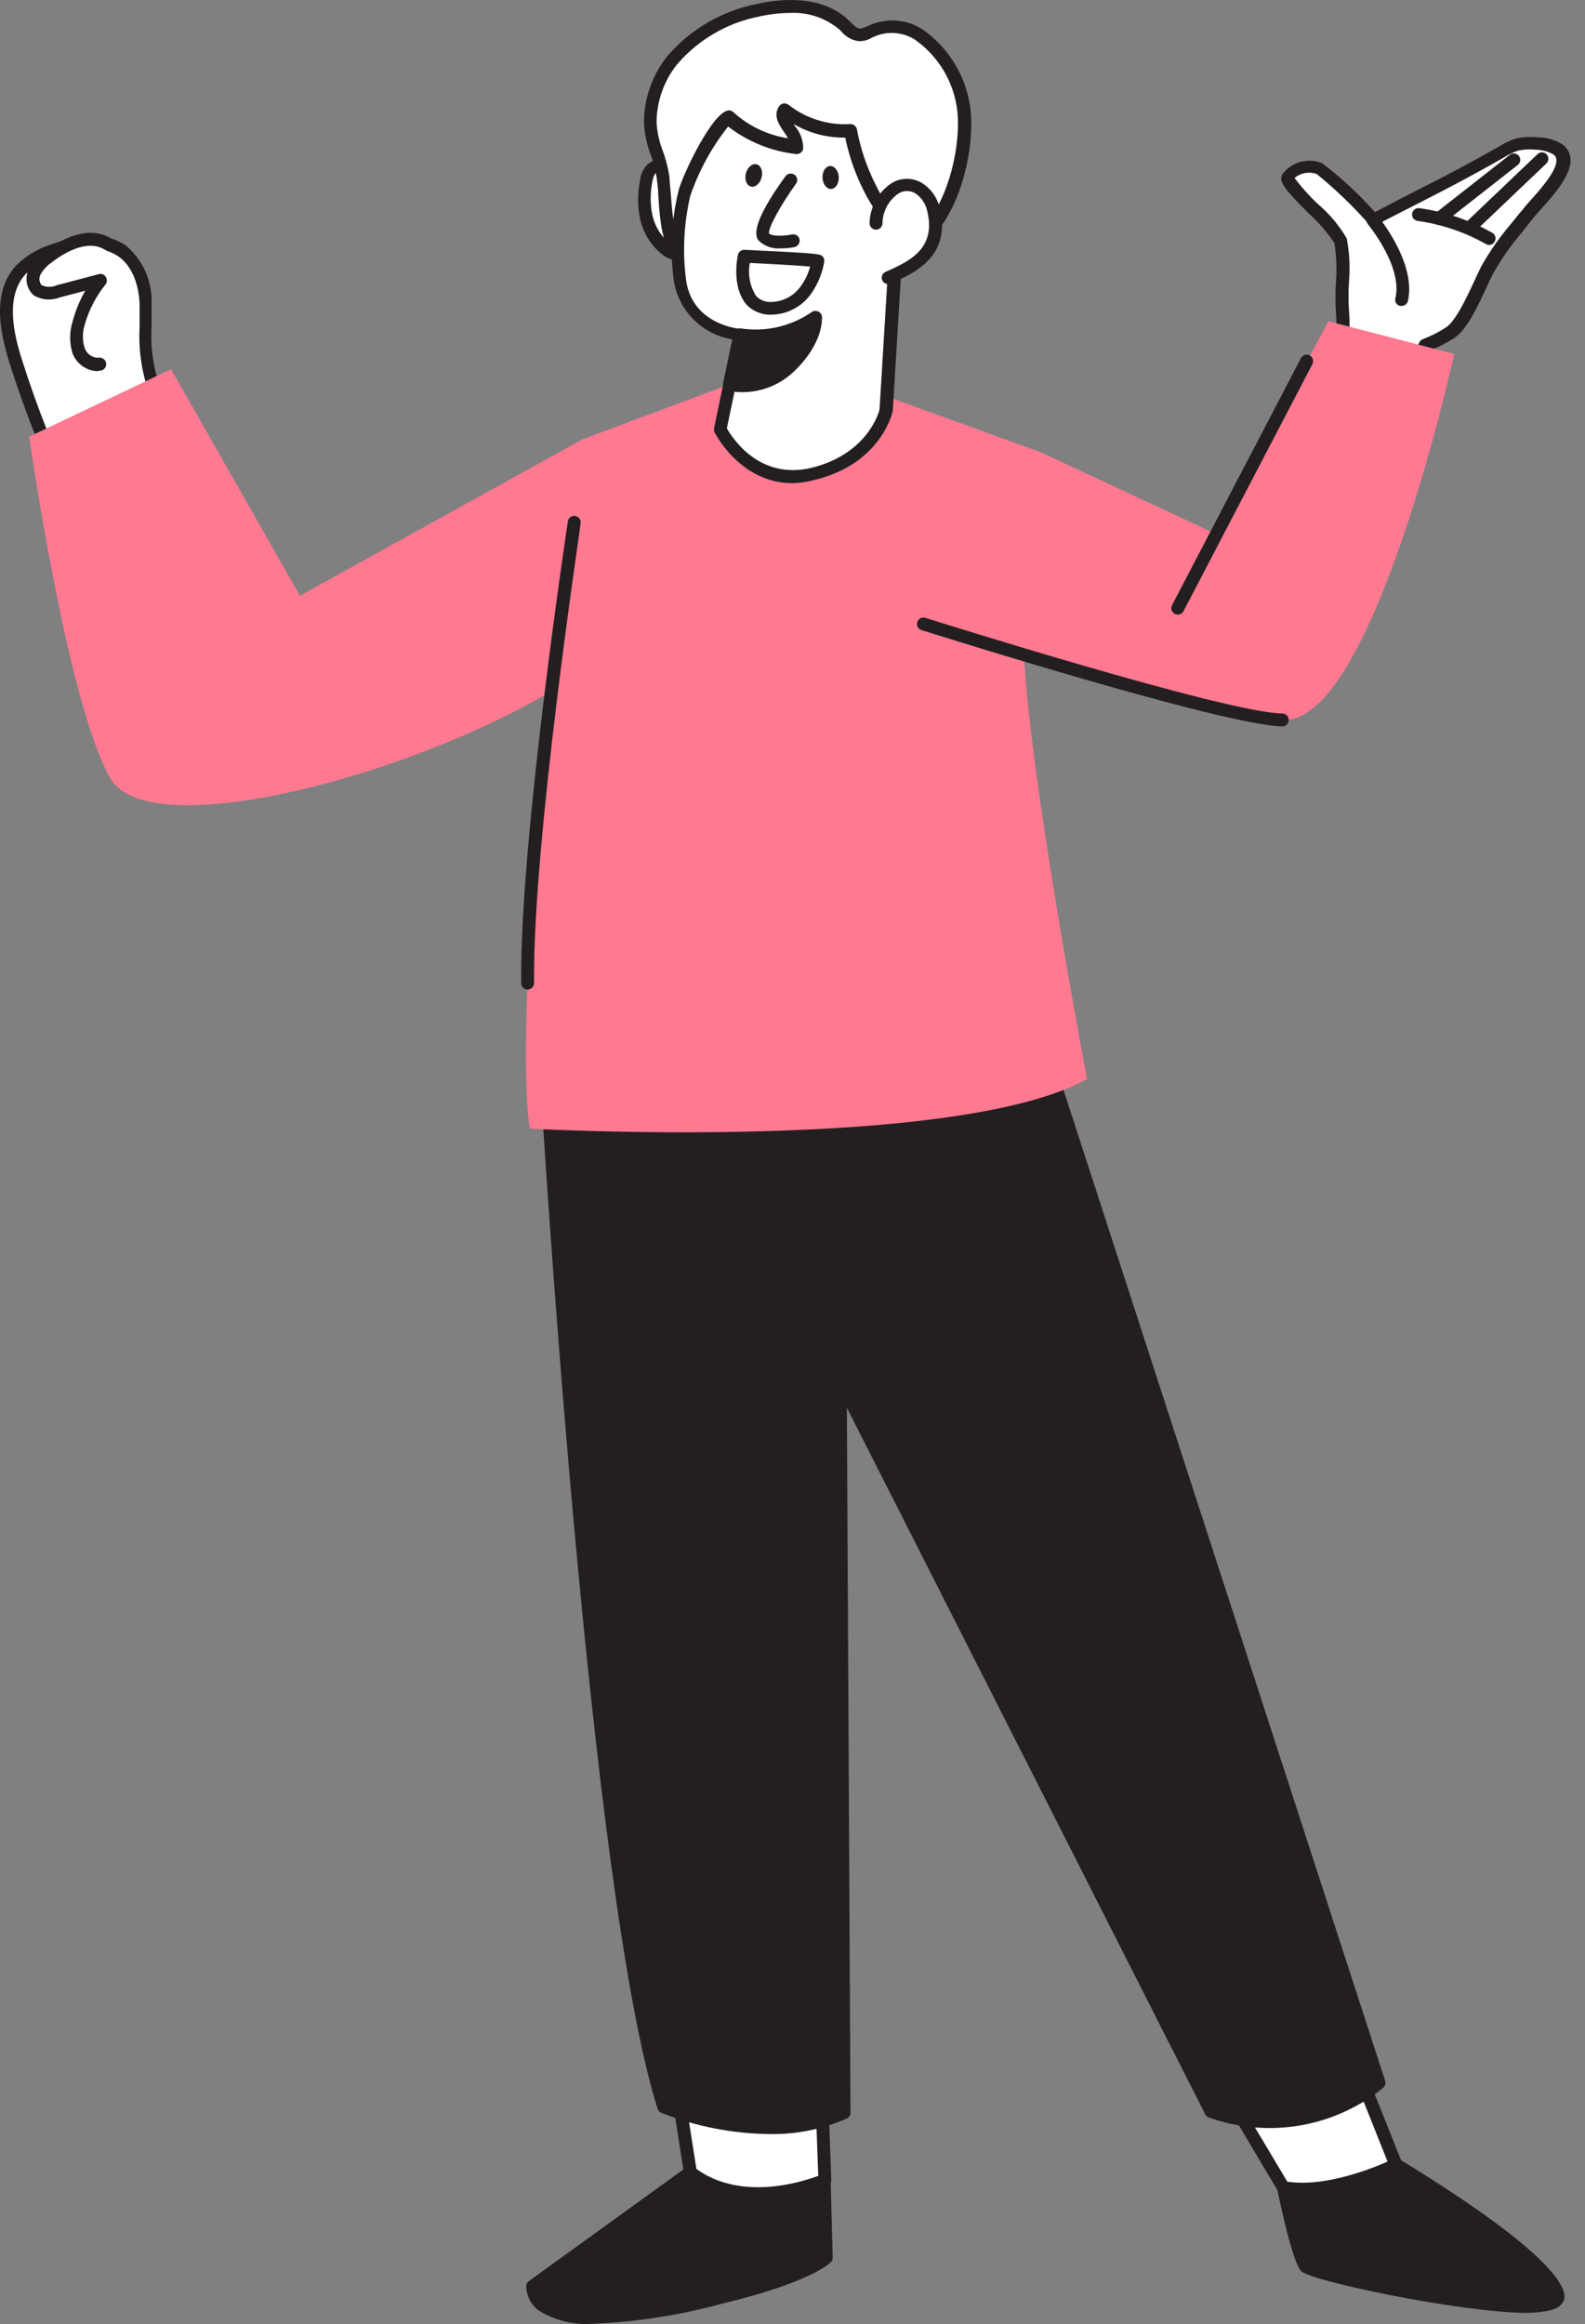 <svg width="103" height="151" viewBox="0 0 103 151" fill="none" xmlns="http://www.w3.org/2000/svg">
<rect x="0" y="0" width="103" height="151" fill="#808080" stroke="none"/>
<path d="M9.472 19.791C9.497 19.129 9.371 18.47 9.104 17.863C8.837 17.257 8.436 16.718 7.931 16.289C6.699 15.451 5.015 15.728 3.599 16.231C2.748 16.475 1.97 16.927 1.337 17.546C-0.054 19.079 0.39 21.484 1.018 23.453C2.017 26.611 3.247 29.691 4.697 32.669C4.801 32.964 5.002 33.215 5.266 33.381C5.66 33.574 11.299 32.619 11.743 32.602C14.03 32.502 12.153 30.625 11.399 27.818C11.098 26.729 10.251 25.782 9.883 24.701C9.321 23.101 9.556 21.484 9.472 19.791Z" fill="white"/>
<path d="M5.526 33.859C5.375 33.87 5.223 33.847 5.082 33.792C4.732 33.586 4.463 33.266 4.32 32.887C2.86 29.878 1.622 26.767 0.616 23.578C0.03 21.71 -0.573 19.029 1.027 17.27C1.704 16.596 2.539 16.103 3.457 15.837C5.459 15.125 7.043 15.167 8.174 15.946C8.728 16.412 9.168 17 9.459 17.665C9.749 18.329 9.883 19.051 9.849 19.775C9.849 20.261 9.849 20.738 9.849 21.207C9.78 22.355 9.907 23.505 10.226 24.609C10.408 25.089 10.638 25.55 10.913 25.983C11.265 26.535 11.546 27.129 11.751 27.751C11.972 28.523 12.252 29.276 12.589 30.005C13.067 31.102 13.427 31.89 13.05 32.518C12.888 32.716 12.681 32.871 12.446 32.972C12.211 33.073 11.956 33.115 11.701 33.096C11.592 33.096 10.863 33.205 10.218 33.306C8.665 33.574 7.099 33.758 5.526 33.859ZM6.02 16.164C5.24 16.189 4.47 16.345 3.741 16.624C2.953 16.845 2.233 17.26 1.647 17.831C0.34 19.272 0.884 21.66 1.412 23.327C2.407 26.484 3.63 29.565 5.074 32.543C5.142 32.752 5.274 32.933 5.451 33.063C5.794 33.113 8.743 32.669 10.151 32.46C11.106 32.317 11.575 32.25 11.726 32.242C12.254 32.242 12.371 32.099 12.396 32.057C12.53 31.84 12.187 31.052 11.885 30.382C11.525 29.613 11.225 28.818 10.989 28.002C10.809 27.452 10.559 26.928 10.243 26.444C9.945 25.96 9.693 25.45 9.489 24.919C9.142 23.726 9.001 22.482 9.07 21.241C9.07 20.78 9.07 20.319 9.07 19.85C9.07 19.012 8.802 17.437 7.713 16.675C7.216 16.332 6.624 16.154 6.02 16.164Z" fill="#231F20"/>
<path d="M79.474 135.388C79.591 135.773 83.403 142.133 83.403 142.133C83.403 142.133 87.592 143.381 90.717 140.65L87.458 132.548L79.474 135.388Z" fill="white"/>
<path d="M85.707 142.845C84.887 142.85 84.07 142.746 83.277 142.535C83.18 142.503 83.097 142.438 83.043 142.35C81.887 140.423 79.189 135.899 79.063 135.505C79.031 135.403 79.04 135.292 79.089 135.197C79.138 135.101 79.221 135.029 79.323 134.994L87.324 132.12C87.427 132.085 87.539 132.09 87.637 132.135C87.736 132.181 87.812 132.262 87.852 132.363L91.103 140.499C91.134 140.58 91.14 140.668 91.119 140.752C91.098 140.836 91.051 140.911 90.986 140.968C89.514 142.216 87.636 142.883 85.707 142.845ZM83.663 141.764C84.392 141.931 87.634 142.551 90.198 140.516L87.215 133.042L80.043 135.614C80.647 136.737 82.448 139.728 83.663 141.764Z" fill="#231F20"/>
<path d="M44.863 141.177L34.658 148.55C34.716 151.483 41.008 150.695 46.798 149.304C52.587 147.914 53.744 146.69 53.744 146.69L53.601 141.663L44.863 141.177Z" fill="#231F20"/>
<path d="M38.57 150.98C37.333 151.082 36.095 150.789 35.035 150.142C34.781 149.96 34.573 149.722 34.428 149.445C34.282 149.169 34.203 148.863 34.197 148.55C34.197 148.483 34.213 148.417 34.244 148.358C34.274 148.298 34.319 148.246 34.373 148.207L44.578 140.834C44.654 140.776 44.75 140.749 44.846 140.759L53.584 141.244C53.69 141.247 53.79 141.29 53.863 141.365C53.937 141.44 53.978 141.541 53.978 141.647L54.112 146.674C54.115 146.729 54.107 146.784 54.088 146.836C54.07 146.887 54.041 146.935 54.003 146.975C53.869 147.109 52.587 148.316 46.848 149.698C44.145 150.431 41.368 150.861 38.57 150.98ZM35.068 148.751C35.091 148.898 35.143 149.039 35.221 149.165C35.298 149.292 35.4 149.402 35.521 149.489C36.844 150.519 40.807 150.327 46.672 148.894C51.238 147.796 52.864 146.808 53.291 146.498L53.174 142.057L44.963 141.605L35.068 148.751Z" fill="#231F20"/>
<path d="M53.291 133.042L53.601 141.663C53.601 141.663 48.507 143.951 44.863 141.177L43.279 131.04L53.291 133.042Z" fill="white"/>
<path d="M49.261 142.979C47.592 143.018 45.956 142.503 44.611 141.513C44.526 141.446 44.469 141.351 44.452 141.244L42.86 131.107C42.85 131.04 42.856 130.971 42.878 130.907C42.9 130.843 42.937 130.785 42.986 130.738C43.035 130.69 43.095 130.655 43.161 130.636C43.226 130.617 43.296 130.614 43.363 130.629L53.375 132.631C53.468 132.652 53.551 132.702 53.611 132.775C53.672 132.848 53.707 132.939 53.71 133.034L54.02 141.647C54.027 141.731 54.007 141.815 53.964 141.887C53.92 141.959 53.855 142.016 53.777 142.049C52.345 142.644 50.812 142.96 49.261 142.979ZM45.257 140.926C48.189 143.037 52.135 141.764 53.174 141.37L52.881 133.377L43.782 131.551L45.257 140.926Z" fill="#231F20"/>
<path d="M38.512 71.008L66.898 65.395L89.62 135.38C88.112 136.591 86.317 137.392 84.408 137.703C82.499 138.015 80.542 137.826 78.728 137.156L54.632 89.667L54.883 137.231C49.705 139.661 43.153 136.888 43.153 136.888C38.654 122.72 35.613 70.933 35.613 70.933" fill="#231F20"/>
<path d="M49.948 138.656C47.557 138.624 45.191 138.156 42.969 137.273C42.914 137.249 42.864 137.213 42.824 137.168C42.783 137.124 42.753 137.071 42.734 137.013C38.269 122.954 35.194 71.478 35.152 70.958C35.148 70.903 35.156 70.848 35.174 70.796C35.192 70.744 35.22 70.696 35.257 70.654C35.293 70.613 35.338 70.58 35.387 70.555C35.437 70.531 35.491 70.517 35.546 70.514C35.656 70.512 35.763 70.551 35.845 70.624C35.928 70.697 35.979 70.798 35.99 70.908C35.99 71.427 39.065 122.343 43.472 136.578C44.511 136.971 49.99 138.882 54.439 136.963L54.188 89.675C54.187 89.581 54.218 89.49 54.276 89.415C54.333 89.341 54.414 89.288 54.506 89.265C54.599 89.243 54.696 89.252 54.782 89.292C54.869 89.331 54.94 89.399 54.983 89.483L78.996 136.829C80.685 137.416 82.493 137.577 84.26 137.3C86.026 137.022 87.698 136.314 89.126 135.237L66.613 65.873L38.587 71.385C38.476 71.407 38.361 71.383 38.267 71.319C38.174 71.255 38.11 71.157 38.089 71.046C38.067 70.935 38.091 70.82 38.155 70.727C38.219 70.633 38.317 70.569 38.428 70.548L66.814 64.934C66.913 64.913 67.018 64.929 67.106 64.98C67.194 65.031 67.26 65.114 67.291 65.211L90.014 135.204C90.039 135.284 90.04 135.37 90.016 135.451C89.992 135.531 89.945 135.603 89.879 135.656C88.313 136.923 86.446 137.766 84.459 138.102C82.472 138.438 80.432 138.256 78.535 137.575C78.445 137.536 78.371 137.468 78.326 137.382L55.034 91.469L55.268 137.265C55.271 137.344 55.25 137.422 55.208 137.489C55.166 137.556 55.106 137.609 55.034 137.642C53.434 138.35 51.697 138.696 49.948 138.656Z" fill="#231F20"/>
<path d="M83.395 142.133C83.395 142.133 84.425 146.757 84.861 147.277C85.297 147.796 100.42 151.123 101.257 149.346C102.095 147.57 90.734 140.65 90.734 140.65C90.734 140.65 86.587 142.719 83.395 142.133Z" fill="#231F20"/>
<path d="M99.255 150.276C95.066 150.276 85.087 148.207 84.534 147.545C83.981 146.883 83.236 143.356 82.993 142.225C82.976 142.157 82.978 142.085 82.997 142.018C83.016 141.95 83.052 141.889 83.102 141.839C83.148 141.79 83.206 141.754 83.271 141.733C83.335 141.713 83.404 141.709 83.47 141.722C86.486 142.275 90.483 140.298 90.525 140.281C90.586 140.246 90.655 140.227 90.726 140.227C90.796 140.227 90.866 140.246 90.927 140.281C101.442 146.707 101.903 148.869 101.609 149.497C101.383 149.992 100.772 150.134 100.26 150.193C99.928 150.245 99.592 150.273 99.255 150.276ZM83.939 142.602C84.229 144.097 84.644 145.566 85.179 146.992C87.775 147.75 90.417 148.34 93.089 148.76C98.786 149.723 100.629 149.439 100.855 149.145C101.199 148.391 96.465 144.654 90.684 141.102C89.846 141.521 86.713 142.87 83.939 142.602Z" fill="#231F20"/>
<path d="M47.401 24.978L37.842 28.547C37.842 28.547 33.049 63.133 34.423 73.329C34.423 73.329 61.996 74.879 70.643 70.112C70.643 70.112 65.725 44.39 66.613 39.623C67.181 36.237 67.522 32.816 67.635 29.385L56.065 25.195L47.401 24.978Z" fill="#FF7991"/>
<path d="M87.014 22.992C87.249 22.128 87.334 21.229 87.266 20.336C87.098 19.13 87.408 16.582 87.098 15.661C86.788 14.739 83.411 12.016 83.663 11.514C83.903 11.212 84.234 10.996 84.608 10.899C84.981 10.803 85.376 10.83 85.732 10.977C86.469 11.338 89.243 14.329 89.243 14.329C92.024 12.821 94.823 11.497 97.546 9.905C97.853 9.71 98.182 9.553 98.526 9.436C98.962 9.328 99.413 9.3 99.858 9.352C100.333 9.36 100.797 9.49 101.207 9.729C102.564 10.676 99.875 13.08 99.205 13.977C98.243 15.1 97.376 16.303 96.616 17.571C96.054 18.644 95.116 21.107 94.153 21.702C93.663 22.02 93.14 22.284 92.594 22.489L91.614 24.467L87.014 22.992Z" fill="white"/>
<path d="M91.614 24.852H91.488L86.863 23.402C86.812 23.387 86.763 23.362 86.722 23.328C86.68 23.294 86.645 23.252 86.619 23.204C86.594 23.157 86.577 23.105 86.572 23.051C86.566 22.997 86.571 22.943 86.587 22.892C86.807 22.073 86.887 21.223 86.822 20.378C86.769 19.667 86.769 18.953 86.822 18.241C86.882 17.422 86.845 16.598 86.713 15.787C86.233 15.079 85.671 14.432 85.037 13.86C83.621 12.435 83.06 11.832 83.319 11.346C83.609 10.945 84.026 10.654 84.503 10.522C84.979 10.389 85.487 10.423 85.942 10.617C87.176 11.563 88.317 12.623 89.352 13.784C90.357 13.248 91.362 12.729 92.368 12.217C94.044 11.38 95.719 10.483 97.395 9.528C97.73 9.315 98.091 9.143 98.467 9.017C98.953 8.9 99.454 8.869 99.95 8.925C100.501 8.927 101.04 9.08 101.509 9.369C101.658 9.469 101.784 9.6 101.878 9.753C101.972 9.907 102.032 10.078 102.053 10.257C102.171 11.321 100.989 12.645 100.126 13.608C99.909 13.851 99.716 14.061 99.599 14.211L98.903 15.1C98.2 15.92 97.577 16.807 97.043 17.747C96.917 17.99 96.767 18.3 96.607 18.652C96.021 19.925 95.284 21.517 94.437 22.003C93.944 22.315 93.422 22.578 92.879 22.791L91.999 24.617C91.963 24.688 91.907 24.747 91.839 24.788C91.771 24.83 91.693 24.852 91.614 24.852ZM87.492 22.707L91.396 23.922L92.234 22.246C92.257 22.195 92.291 22.15 92.333 22.112C92.375 22.075 92.424 22.046 92.477 22.029C92.994 21.834 93.488 21.584 93.951 21.283C94.588 20.889 95.326 19.297 95.811 18.25C95.979 17.89 96.13 17.563 96.255 17.311C96.815 16.321 97.469 15.387 98.208 14.521C98.442 14.237 98.668 13.943 98.895 13.684C99.07 13.454 99.258 13.233 99.456 13.022C100.084 12.318 101.257 11.019 101.132 10.332C101.126 10.27 101.106 10.21 101.073 10.158C101.039 10.105 100.993 10.062 100.939 10.031C100.594 9.836 100.204 9.732 99.808 9.729C99.41 9.684 99.008 9.707 98.618 9.796C98.307 9.909 98.01 10.055 97.73 10.232C96.054 11.195 94.379 12.083 92.703 12.938C91.614 13.499 90.516 14.061 89.427 14.614C89.346 14.657 89.252 14.672 89.162 14.657C89.071 14.642 88.987 14.597 88.924 14.53C87.898 13.367 86.777 12.291 85.573 11.312C85.331 11.223 85.069 11.199 84.814 11.243C84.56 11.287 84.322 11.398 84.124 11.564C84.577 12.163 85.078 12.723 85.623 13.24C86.379 13.877 87.019 14.639 87.517 15.493C87.692 16.395 87.743 17.317 87.668 18.233C87.62 18.902 87.62 19.575 87.668 20.244C87.747 21.069 87.687 21.902 87.492 22.707Z" fill="#231F20"/>
<path d="M92.184 13.935C93.795 14.164 95.35 14.692 96.767 15.493L92.184 13.935Z" fill="white"/>
<path d="M96.767 15.912C96.686 15.911 96.608 15.888 96.54 15.845C95.174 15.077 93.677 14.571 92.125 14.354C92.015 14.339 91.915 14.282 91.848 14.194C91.78 14.106 91.75 13.995 91.765 13.885C91.779 13.775 91.837 13.675 91.925 13.608C92.013 13.54 92.124 13.51 92.234 13.524C93.911 13.758 95.528 14.306 97.001 15.142C97.093 15.203 97.157 15.298 97.179 15.406C97.201 15.515 97.179 15.627 97.118 15.72C97.082 15.78 97.03 15.829 96.968 15.863C96.906 15.897 96.837 15.914 96.767 15.912Z" fill="#231F20"/>
<path d="M93.507 14.622C93.444 14.621 93.381 14.605 93.325 14.576C93.268 14.547 93.219 14.505 93.181 14.454C93.113 14.367 93.083 14.255 93.097 14.146C93.111 14.036 93.168 13.936 93.256 13.868L98.099 10.072C98.142 10.035 98.192 10.006 98.246 9.989C98.301 9.971 98.358 9.965 98.415 9.971C98.472 9.976 98.527 9.993 98.577 10.021C98.627 10.049 98.671 10.086 98.706 10.132C98.741 10.177 98.766 10.229 98.781 10.284C98.795 10.34 98.797 10.397 98.788 10.454C98.779 10.51 98.759 10.564 98.728 10.613C98.697 10.661 98.657 10.702 98.61 10.734L93.767 14.53C93.693 14.588 93.602 14.621 93.507 14.622Z" fill="#231F20"/>
<path d="M95.485 15.25C95.427 15.251 95.369 15.24 95.315 15.217C95.262 15.194 95.214 15.159 95.175 15.116C95.136 15.078 95.105 15.033 95.084 14.982C95.062 14.932 95.052 14.878 95.052 14.823C95.052 14.768 95.062 14.714 95.084 14.664C95.105 14.614 95.136 14.568 95.175 14.53L99.909 10.022C99.946 9.982 99.992 9.95 100.042 9.928C100.092 9.907 100.147 9.895 100.202 9.895C100.257 9.895 100.311 9.907 100.362 9.928C100.412 9.95 100.457 9.982 100.495 10.022C100.534 10.061 100.565 10.108 100.587 10.159C100.608 10.21 100.619 10.264 100.619 10.32C100.619 10.375 100.608 10.43 100.587 10.481C100.565 10.532 100.534 10.578 100.495 10.617L95.761 15.125C95.688 15.199 95.589 15.244 95.485 15.25Z" fill="#231F20"/>
<path d="M89.218 14.295C89.218 14.295 91.639 17.203 91.086 19.456L89.218 14.295Z" fill="white"/>
<path d="M91.086 19.875H90.977C90.924 19.863 90.874 19.839 90.83 19.807C90.786 19.775 90.749 19.734 90.721 19.687C90.693 19.64 90.674 19.588 90.666 19.534C90.659 19.48 90.662 19.425 90.676 19.372C91.178 17.345 88.924 14.605 88.899 14.58C88.864 14.538 88.838 14.489 88.821 14.436C88.805 14.384 88.799 14.328 88.804 14.274C88.809 14.219 88.825 14.165 88.851 14.117C88.876 14.068 88.912 14.025 88.954 13.989C88.996 13.954 89.045 13.928 89.098 13.911C89.15 13.895 89.206 13.889 89.26 13.894C89.315 13.899 89.369 13.915 89.417 13.941C89.466 13.966 89.509 14.002 89.544 14.044C89.645 14.17 92.058 17.136 91.488 19.574C91.463 19.661 91.41 19.737 91.338 19.791C91.265 19.846 91.177 19.875 91.086 19.875Z" fill="#231F20"/>
<path d="M37.841 28.547L19.493 38.71L11.114 23.989L1.898 28.371C1.898 28.371 4.345 45.63 7.16 50.557C9.975 55.483 31.105 49.183 39.199 42.614L37.841 28.547Z" fill="#FF7991"/>
<path d="M67.635 29.385L78.979 34.68L86.327 20.872L94.504 23C94.504 23 89.209 47.18 83.336 46.778C77.463 46.376 56.299 39.33 56.299 39.33L67.635 29.385Z" fill="#FF7991"/>
<path d="M34.289 64.297C34.178 64.297 34.071 64.253 33.993 64.175C33.914 64.096 33.87 63.99 33.87 63.879C33.761 54.662 36.869 34.085 36.903 33.876C36.911 33.821 36.93 33.769 36.958 33.721C36.987 33.674 37.024 33.633 37.069 33.6C37.113 33.568 37.163 33.544 37.217 33.531C37.27 33.518 37.326 33.515 37.38 33.524C37.49 33.542 37.587 33.602 37.653 33.691C37.718 33.781 37.747 33.892 37.732 34.001C37.732 34.211 34.599 54.738 34.708 63.87C34.708 63.982 34.664 64.089 34.586 64.169C34.507 64.249 34.401 64.295 34.289 64.297Z" fill="#231F20"/>
<path d="M83.336 47.197C79.541 47.139 60.714 41.198 59.877 40.938C59.825 40.922 59.776 40.896 59.735 40.861C59.693 40.826 59.659 40.783 59.634 40.735C59.609 40.687 59.594 40.634 59.59 40.58C59.585 40.525 59.592 40.471 59.608 40.419C59.624 40.366 59.649 40.317 59.684 40.275C59.719 40.232 59.761 40.197 59.81 40.171C59.858 40.145 59.911 40.13 59.966 40.125C60.021 40.12 60.076 40.126 60.128 40.142C60.329 40.201 79.65 46.309 83.328 46.359C83.439 46.359 83.545 46.403 83.624 46.482C83.702 46.561 83.747 46.667 83.747 46.778C83.747 46.889 83.702 46.996 83.624 47.074C83.545 47.153 83.439 47.197 83.328 47.197H83.336Z" fill="#231F20"/>
<path d="M76.533 39.933C76.465 39.934 76.399 39.916 76.34 39.883C76.291 39.858 76.248 39.824 76.212 39.782C76.177 39.74 76.15 39.692 76.134 39.639C76.117 39.587 76.112 39.532 76.117 39.477C76.122 39.423 76.138 39.37 76.164 39.322L84.543 23.268C84.568 23.219 84.603 23.176 84.646 23.14C84.689 23.105 84.738 23.078 84.791 23.061C84.844 23.045 84.9 23.039 84.955 23.045C85.01 23.05 85.064 23.066 85.112 23.093C85.208 23.146 85.28 23.234 85.312 23.338C85.345 23.443 85.337 23.556 85.288 23.654L76.91 39.707C76.874 39.776 76.82 39.834 76.754 39.873C76.687 39.913 76.611 39.934 76.533 39.933Z" fill="#231F20"/>
<path d="M6.934 15.862C5.719 15.116 4.144 15.862 3.021 16.7C2.671 16.948 2.384 17.275 2.183 17.655C2.089 17.849 2.059 18.067 2.096 18.28C2.134 18.492 2.238 18.687 2.393 18.836C2.596 18.949 2.823 19.014 3.055 19.025C3.287 19.037 3.519 18.995 3.733 18.903L6.464 18.174C5.821 19.017 5.359 19.984 5.107 21.015C4.931 21.582 4.931 22.19 5.107 22.757C5.205 23.038 5.392 23.278 5.641 23.44C5.89 23.603 6.185 23.678 6.481 23.654" fill="white"/>
<path d="M6.288 24.115C5.938 24.093 5.602 23.97 5.32 23.761C5.039 23.551 4.825 23.263 4.705 22.933C4.508 22.283 4.508 21.589 4.705 20.939C4.891 20.221 5.173 19.53 5.543 18.887L3.867 19.331C3.595 19.436 3.303 19.477 3.013 19.453C2.723 19.428 2.442 19.338 2.191 19.188C1.962 18.983 1.806 18.708 1.747 18.405C1.688 18.103 1.729 17.789 1.865 17.512C2.094 17.066 2.427 16.681 2.837 16.39C3.616 15.787 5.593 14.488 7.227 15.502C7.275 15.53 7.316 15.568 7.349 15.612C7.382 15.657 7.405 15.708 7.417 15.762C7.43 15.816 7.431 15.872 7.422 15.927C7.412 15.981 7.391 16.033 7.361 16.08C7.333 16.127 7.297 16.169 7.253 16.201C7.209 16.234 7.158 16.257 7.105 16.27C7.052 16.282 6.996 16.284 6.942 16.274C6.888 16.265 6.837 16.244 6.791 16.214C5.593 15.485 3.993 16.557 3.356 17.052C3.055 17.257 2.805 17.53 2.627 17.848C2.572 17.958 2.551 18.082 2.566 18.204C2.581 18.326 2.631 18.441 2.711 18.535C2.864 18.602 3.03 18.636 3.197 18.636C3.364 18.636 3.53 18.602 3.683 18.535L6.414 17.814C6.497 17.788 6.587 17.79 6.669 17.82C6.751 17.851 6.82 17.908 6.867 17.982C6.917 18.053 6.944 18.138 6.944 18.225C6.944 18.312 6.917 18.397 6.867 18.468C6.236 19.248 5.771 20.149 5.501 21.115C5.35 21.601 5.35 22.121 5.501 22.607C5.562 22.796 5.684 22.961 5.847 23.076C6.01 23.191 6.206 23.25 6.406 23.243C6.517 23.224 6.631 23.25 6.723 23.316C6.815 23.381 6.877 23.48 6.896 23.591C6.915 23.702 6.889 23.816 6.824 23.908C6.758 24 6.659 24.062 6.548 24.081L6.288 24.115Z" fill="#231F20"/>
<path d="M44.368 11.455C44.208 11.243 44.003 11.069 43.769 10.945C43.535 10.821 43.276 10.749 43.011 10.734C42.772 10.726 42.539 10.806 42.357 10.961C42.157 11.178 42.034 11.454 42.005 11.748C41.834 12.532 41.834 13.344 42.005 14.128C42.178 14.915 42.605 15.625 43.22 16.147C43.907 16.692 44.854 16.817 45.231 15.87C45.509 15.127 45.576 14.32 45.423 13.541C45.271 12.761 44.906 12.039 44.368 11.455Z" fill="white"/>
<path d="M44.285 16.985C43.798 16.968 43.332 16.788 42.961 16.474C42.272 15.895 41.792 15.106 41.595 14.228C41.42 13.399 41.42 12.543 41.595 11.715C41.631 11.329 41.8 10.968 42.073 10.693C42.332 10.467 42.667 10.347 43.011 10.357C43.334 10.368 43.651 10.448 43.941 10.592C44.23 10.737 44.485 10.943 44.687 11.195C45.274 11.838 45.673 12.63 45.84 13.484C46.007 14.338 45.935 15.222 45.633 16.038C45.558 16.258 45.43 16.455 45.26 16.614C45.091 16.774 44.886 16.889 44.662 16.951C44.538 16.98 44.411 16.991 44.285 16.985ZM42.994 11.12C42.859 11.112 42.725 11.154 42.617 11.237C42.492 11.396 42.417 11.588 42.399 11.79C42.244 12.519 42.244 13.273 42.399 14.002C42.561 14.697 42.939 15.322 43.48 15.787C43.605 15.906 43.754 15.996 43.918 16.05C44.082 16.103 44.256 16.119 44.427 16.097C44.525 16.066 44.613 16.012 44.685 15.939C44.757 15.866 44.809 15.776 44.838 15.678C45.075 15 45.122 14.27 44.975 13.567C44.827 12.864 44.49 12.215 44 11.69C43.88 11.538 43.73 11.412 43.56 11.32C43.39 11.228 43.203 11.171 43.011 11.153L42.994 11.12Z" fill="#231F20"/>
<path d="M60.363 14.991C62.038 13.114 62.876 9.52 62.633 7.224C62.365 4.526 59.818 0.647 56.601 2.046C56.367 2.18 56.107 2.26 55.838 2.281C55.436 2.281 55.143 1.92 54.85 1.635C53.434 0.278 51.197 0.228 49.278 0.664C47.088 1.083 45.105 2.236 43.656 3.931C42.749 5.076 42.253 6.492 42.248 7.953C42.248 9.268 42.944 10.299 43.086 11.581C43.313 13.659 43.086 16.809 45.449 17.797C48.122 18.937 52.001 17.73 54.707 17.219C56.291 16.926 58.62 16.507 59.893 15.451C60.06 15.309 60.217 15.155 60.363 14.991Z" fill="white"/>
<path d="M48.13 18.686C47.159 18.712 46.193 18.541 45.29 18.183C43.086 17.253 42.902 14.706 42.776 12.662C42.776 12.301 42.718 11.949 42.684 11.623C42.609 11.1 42.48 10.586 42.299 10.089C42.036 9.408 41.883 8.69 41.846 7.961C41.852 6.404 42.381 4.893 43.346 3.671C44.856 1.899 46.925 0.694 49.211 0.253C50.669 -0.074 53.4 -0.375 55.168 1.334L55.285 1.451C55.495 1.661 55.696 1.853 55.88 1.862C56.032 1.839 56.18 1.791 56.316 1.719L56.458 1.661C57.004 1.412 57.603 1.301 58.202 1.338C58.801 1.374 59.382 1.557 59.894 1.87C60.776 2.475 61.517 3.264 62.067 4.182C62.616 5.101 62.961 6.127 63.077 7.19C63.32 9.612 62.499 13.298 60.698 15.275C60.54 15.453 60.369 15.618 60.187 15.77C58.871 16.867 56.609 17.295 54.959 17.605H54.808L53.308 17.923C51.613 18.355 49.878 18.611 48.13 18.686ZM51.322 0.84C50.666 0.848 50.011 0.923 49.37 1.066C47.275 1.468 45.379 2.57 43.991 4.191C43.14 5.261 42.674 6.586 42.667 7.953C42.704 8.593 42.843 9.224 43.078 9.821C43.275 10.364 43.418 10.926 43.505 11.497C43.505 11.832 43.564 12.192 43.589 12.569C43.732 14.48 43.891 16.65 45.617 17.378C47.694 18.267 50.694 17.613 53.099 17.094L54.632 16.775H54.774C56.341 16.482 58.477 16.08 59.625 15.1C59.778 14.974 59.921 14.836 60.053 14.689C61.67 12.904 62.441 9.436 62.214 7.241C62.112 6.309 61.812 5.409 61.333 4.603C60.855 3.797 60.21 3.102 59.441 2.566C59.044 2.319 58.592 2.175 58.126 2.146C57.659 2.117 57.193 2.203 56.768 2.398L56.643 2.457C56.39 2.608 56.099 2.684 55.805 2.674C55.354 2.614 54.943 2.383 54.657 2.029L54.548 1.92C53.649 1.163 52.496 0.777 51.322 0.84Z" fill="#231F20"/>
<path d="M48.08 21.744L46.798 27.893C46.798 27.893 48.717 31.798 52.797 30.817C56.877 29.837 57.573 26.712 57.573 26.704L57.975 20.11L58.226 16.046C58.309 15.636 58.334 15.216 58.301 14.798C58.167 14.379 57.69 14.061 57.464 13.717C57.091 13.19 56.769 12.629 56.5 12.041C55.933 10.898 55.533 9.679 55.31 8.422C53.763 8.51 52.236 8.033 51.012 7.081C50.551 7.844 51.909 8.615 51.8 9.503C50.325 9.235 48.449 8.715 47.41 7.609C46.89 7.542 44.812 11.137 44.486 12.569C44.048 14.433 43.96 16.362 44.226 18.258C44.67 21.459 48.08 21.744 48.08 21.744Z" fill="white"/>
<path d="M51.507 31.395C48.08 31.395 46.438 28.111 46.413 28.044C46.388 27.954 46.388 27.858 46.413 27.768L47.611 22.054C46.667 21.905 45.792 21.466 45.109 20.798C44.426 20.13 43.968 19.266 43.799 18.325C43.525 16.37 43.619 14.381 44.075 12.46C44.285 11.497 46.379 7.048 47.426 7.174C47.522 7.191 47.61 7.238 47.678 7.308C48.665 8.198 49.891 8.781 51.205 8.983C51.132 8.85 51.051 8.721 50.962 8.598C50.635 8.12 50.225 7.526 50.619 6.922C50.65 6.871 50.691 6.827 50.74 6.793C50.789 6.758 50.845 6.734 50.904 6.721C51.022 6.707 51.141 6.737 51.239 6.805C52.378 7.701 53.805 8.148 55.252 8.062C55.353 8.058 55.453 8.09 55.533 8.153C55.613 8.216 55.668 8.306 55.688 8.405C55.909 9.619 56.301 10.795 56.852 11.899C57.112 12.451 57.42 12.978 57.774 13.474C57.864 13.586 57.962 13.693 58.067 13.793C58.34 14.021 58.561 14.307 58.712 14.63C58.787 14.987 58.787 15.355 58.712 15.711C58.69 15.819 58.673 15.928 58.662 16.038L58.017 26.695C58.017 26.695 57.338 30.122 52.923 31.186C52.461 31.312 51.985 31.382 51.507 31.395ZM47.234 27.826C47.586 28.463 49.337 31.178 52.688 30.407C56.467 29.502 57.145 26.645 57.154 26.62L57.799 16.021C57.806 15.886 57.823 15.752 57.849 15.619C57.892 15.39 57.909 15.157 57.899 14.924C57.79 14.716 57.642 14.531 57.464 14.379C57.329 14.251 57.203 14.113 57.087 13.969C56.701 13.442 56.365 12.881 56.081 12.293C55.554 11.23 55.166 10.103 54.925 8.941C53.749 8.958 52.59 8.654 51.574 8.062L51.657 8.196C52.008 8.597 52.199 9.113 52.194 9.645C52.187 9.702 52.168 9.756 52.139 9.805C52.11 9.854 52.072 9.896 52.026 9.93C51.98 9.965 51.927 9.99 51.871 10.003C51.815 10.016 51.756 10.017 51.699 10.005C50.103 9.821 48.588 9.204 47.318 8.221C46.244 9.574 45.411 11.102 44.854 12.737C44.431 14.549 44.343 16.423 44.595 18.267C45.03 21.065 47.946 21.358 48.114 21.367C48.173 21.375 48.23 21.394 48.282 21.424C48.334 21.454 48.379 21.495 48.415 21.543C48.449 21.589 48.472 21.642 48.483 21.699C48.495 21.755 48.494 21.813 48.482 21.869L47.234 27.826Z" fill="#231F20"/>
<path d="M47.401 24.978C48.104 25.116 48.83 25.08 49.517 24.874C50.203 24.669 50.828 24.299 51.339 23.796C53.141 22.062 53.015 20.604 53.015 20.604C51.584 21.605 49.822 22.014 48.097 21.744L47.401 24.978Z" fill="#231F20"/>
<path d="M48.231 25.48C47.918 25.484 47.606 25.45 47.301 25.38C47.197 25.354 47.107 25.289 47.049 25.199C46.991 25.108 46.97 24.999 46.991 24.894L47.669 21.66C47.679 21.607 47.7 21.556 47.73 21.511C47.76 21.465 47.799 21.427 47.844 21.397C47.89 21.367 47.941 21.347 47.994 21.337C48.048 21.328 48.102 21.329 48.155 21.341C49.765 21.582 51.407 21.202 52.747 20.277C52.807 20.235 52.878 20.209 52.952 20.202C53.026 20.195 53.1 20.207 53.168 20.237C53.235 20.268 53.294 20.315 53.338 20.375C53.381 20.435 53.409 20.505 53.417 20.579C53.417 20.646 53.551 22.255 51.624 24.106C50.717 24.991 49.498 25.485 48.231 25.48ZM47.896 24.642C48.472 24.692 49.052 24.616 49.596 24.42C50.14 24.223 50.635 23.91 51.046 23.503C51.676 22.939 52.156 22.228 52.445 21.434C51.207 22.101 49.797 22.378 48.398 22.23L47.896 24.642Z" fill="#231F20"/>
<path d="M51.389 11.681C51.389 11.681 49.136 14.798 49.622 15.368C50.108 15.937 51.549 15.627 51.549 15.627" fill="white"/>
<path d="M50.711 16.139C50.454 16.158 50.196 16.124 49.953 16.037C49.711 15.95 49.489 15.814 49.303 15.636C48.834 15.091 49.429 13.675 51.046 11.447C51.112 11.358 51.211 11.299 51.32 11.282C51.43 11.265 51.542 11.291 51.632 11.354C51.678 11.386 51.717 11.427 51.746 11.474C51.776 11.521 51.795 11.573 51.804 11.628C51.812 11.683 51.81 11.739 51.796 11.793C51.782 11.846 51.758 11.897 51.724 11.941C50.727 13.323 49.906 14.832 49.973 15.167C50.149 15.359 50.954 15.342 51.456 15.234C51.51 15.221 51.566 15.22 51.621 15.229C51.675 15.238 51.727 15.258 51.774 15.288C51.821 15.318 51.861 15.356 51.893 15.402C51.925 15.447 51.947 15.498 51.959 15.552C51.979 15.662 51.957 15.775 51.896 15.868C51.835 15.962 51.741 16.029 51.632 16.055C51.329 16.113 51.02 16.141 50.711 16.139Z" fill="#231F20"/>
<path d="M54.014 12.277C54.306 12.263 54.525 11.918 54.505 11.506C54.485 11.095 54.232 10.773 53.941 10.787C53.65 10.802 53.43 11.147 53.451 11.558C53.471 11.97 53.723 12.291 54.014 12.277Z" fill="#231F20"/>
<path d="M49.493 11.529C49.595 11.13 49.448 10.748 49.166 10.676C48.883 10.604 48.572 10.869 48.47 11.268C48.368 11.667 48.514 12.049 48.797 12.121C49.079 12.193 49.391 11.928 49.493 11.529Z" fill="#231F20"/>
<path d="M50.149 20.445C49.836 20.46 49.523 20.405 49.234 20.285C48.944 20.165 48.684 19.982 48.474 19.75C47.51 18.552 47.937 16.641 47.954 16.557C47.976 16.461 48.03 16.376 48.108 16.316C48.187 16.257 48.283 16.226 48.382 16.231C53.3 16.465 53.316 16.49 53.475 16.683C53.514 16.73 53.542 16.786 53.556 16.845C53.571 16.905 53.572 16.967 53.559 17.027C53.428 17.789 53.124 18.511 52.671 19.138C52.38 19.534 52.002 19.857 51.566 20.084C51.131 20.311 50.649 20.434 50.158 20.445H50.149ZM48.725 17.094C48.587 17.828 48.73 18.588 49.127 19.222C49.259 19.364 49.422 19.474 49.604 19.543C49.786 19.611 49.981 19.636 50.174 19.616C50.535 19.602 50.887 19.506 51.205 19.337C51.523 19.167 51.798 18.927 52.009 18.635C52.304 18.241 52.52 17.795 52.646 17.32C51.825 17.244 50.082 17.152 48.75 17.085L48.725 17.094Z" fill="#231F20"/>
<path d="M56.928 14.53C56.886 13.189 58.251 11.38 59.718 12.209C59.969 12.377 60.184 12.595 60.349 12.848C60.515 13.102 60.628 13.386 60.681 13.684C61.326 16.465 59.164 17.404 57.698 18.057" fill="white"/>
<path d="M57.732 18.459C57.65 18.462 57.568 18.44 57.498 18.397C57.428 18.354 57.373 18.291 57.338 18.216C57.292 18.119 57.286 18.006 57.322 17.904C57.358 17.802 57.433 17.719 57.531 17.672C59.03 17.01 60.832 16.197 60.27 13.784C60.186 13.297 59.912 12.863 59.508 12.578C59.339 12.469 59.143 12.412 58.943 12.412C58.742 12.412 58.546 12.469 58.377 12.578C58.065 12.795 57.809 13.082 57.63 13.417C57.451 13.752 57.354 14.125 57.346 14.505C57.346 14.616 57.302 14.722 57.224 14.801C57.145 14.88 57.039 14.924 56.928 14.924C56.816 14.924 56.71 14.88 56.631 14.801C56.553 14.722 56.508 14.616 56.508 14.505C56.519 13.987 56.655 13.48 56.905 13.026C57.154 12.572 57.51 12.185 57.941 11.899C58.24 11.716 58.584 11.619 58.934 11.619C59.285 11.619 59.628 11.716 59.927 11.899C60.221 12.088 60.475 12.333 60.673 12.621C60.872 12.909 61.011 13.233 61.083 13.575C61.812 16.666 59.407 17.764 57.916 18.401C57.861 18.436 57.797 18.456 57.732 18.459Z" fill="#231F20"/>
</svg>
